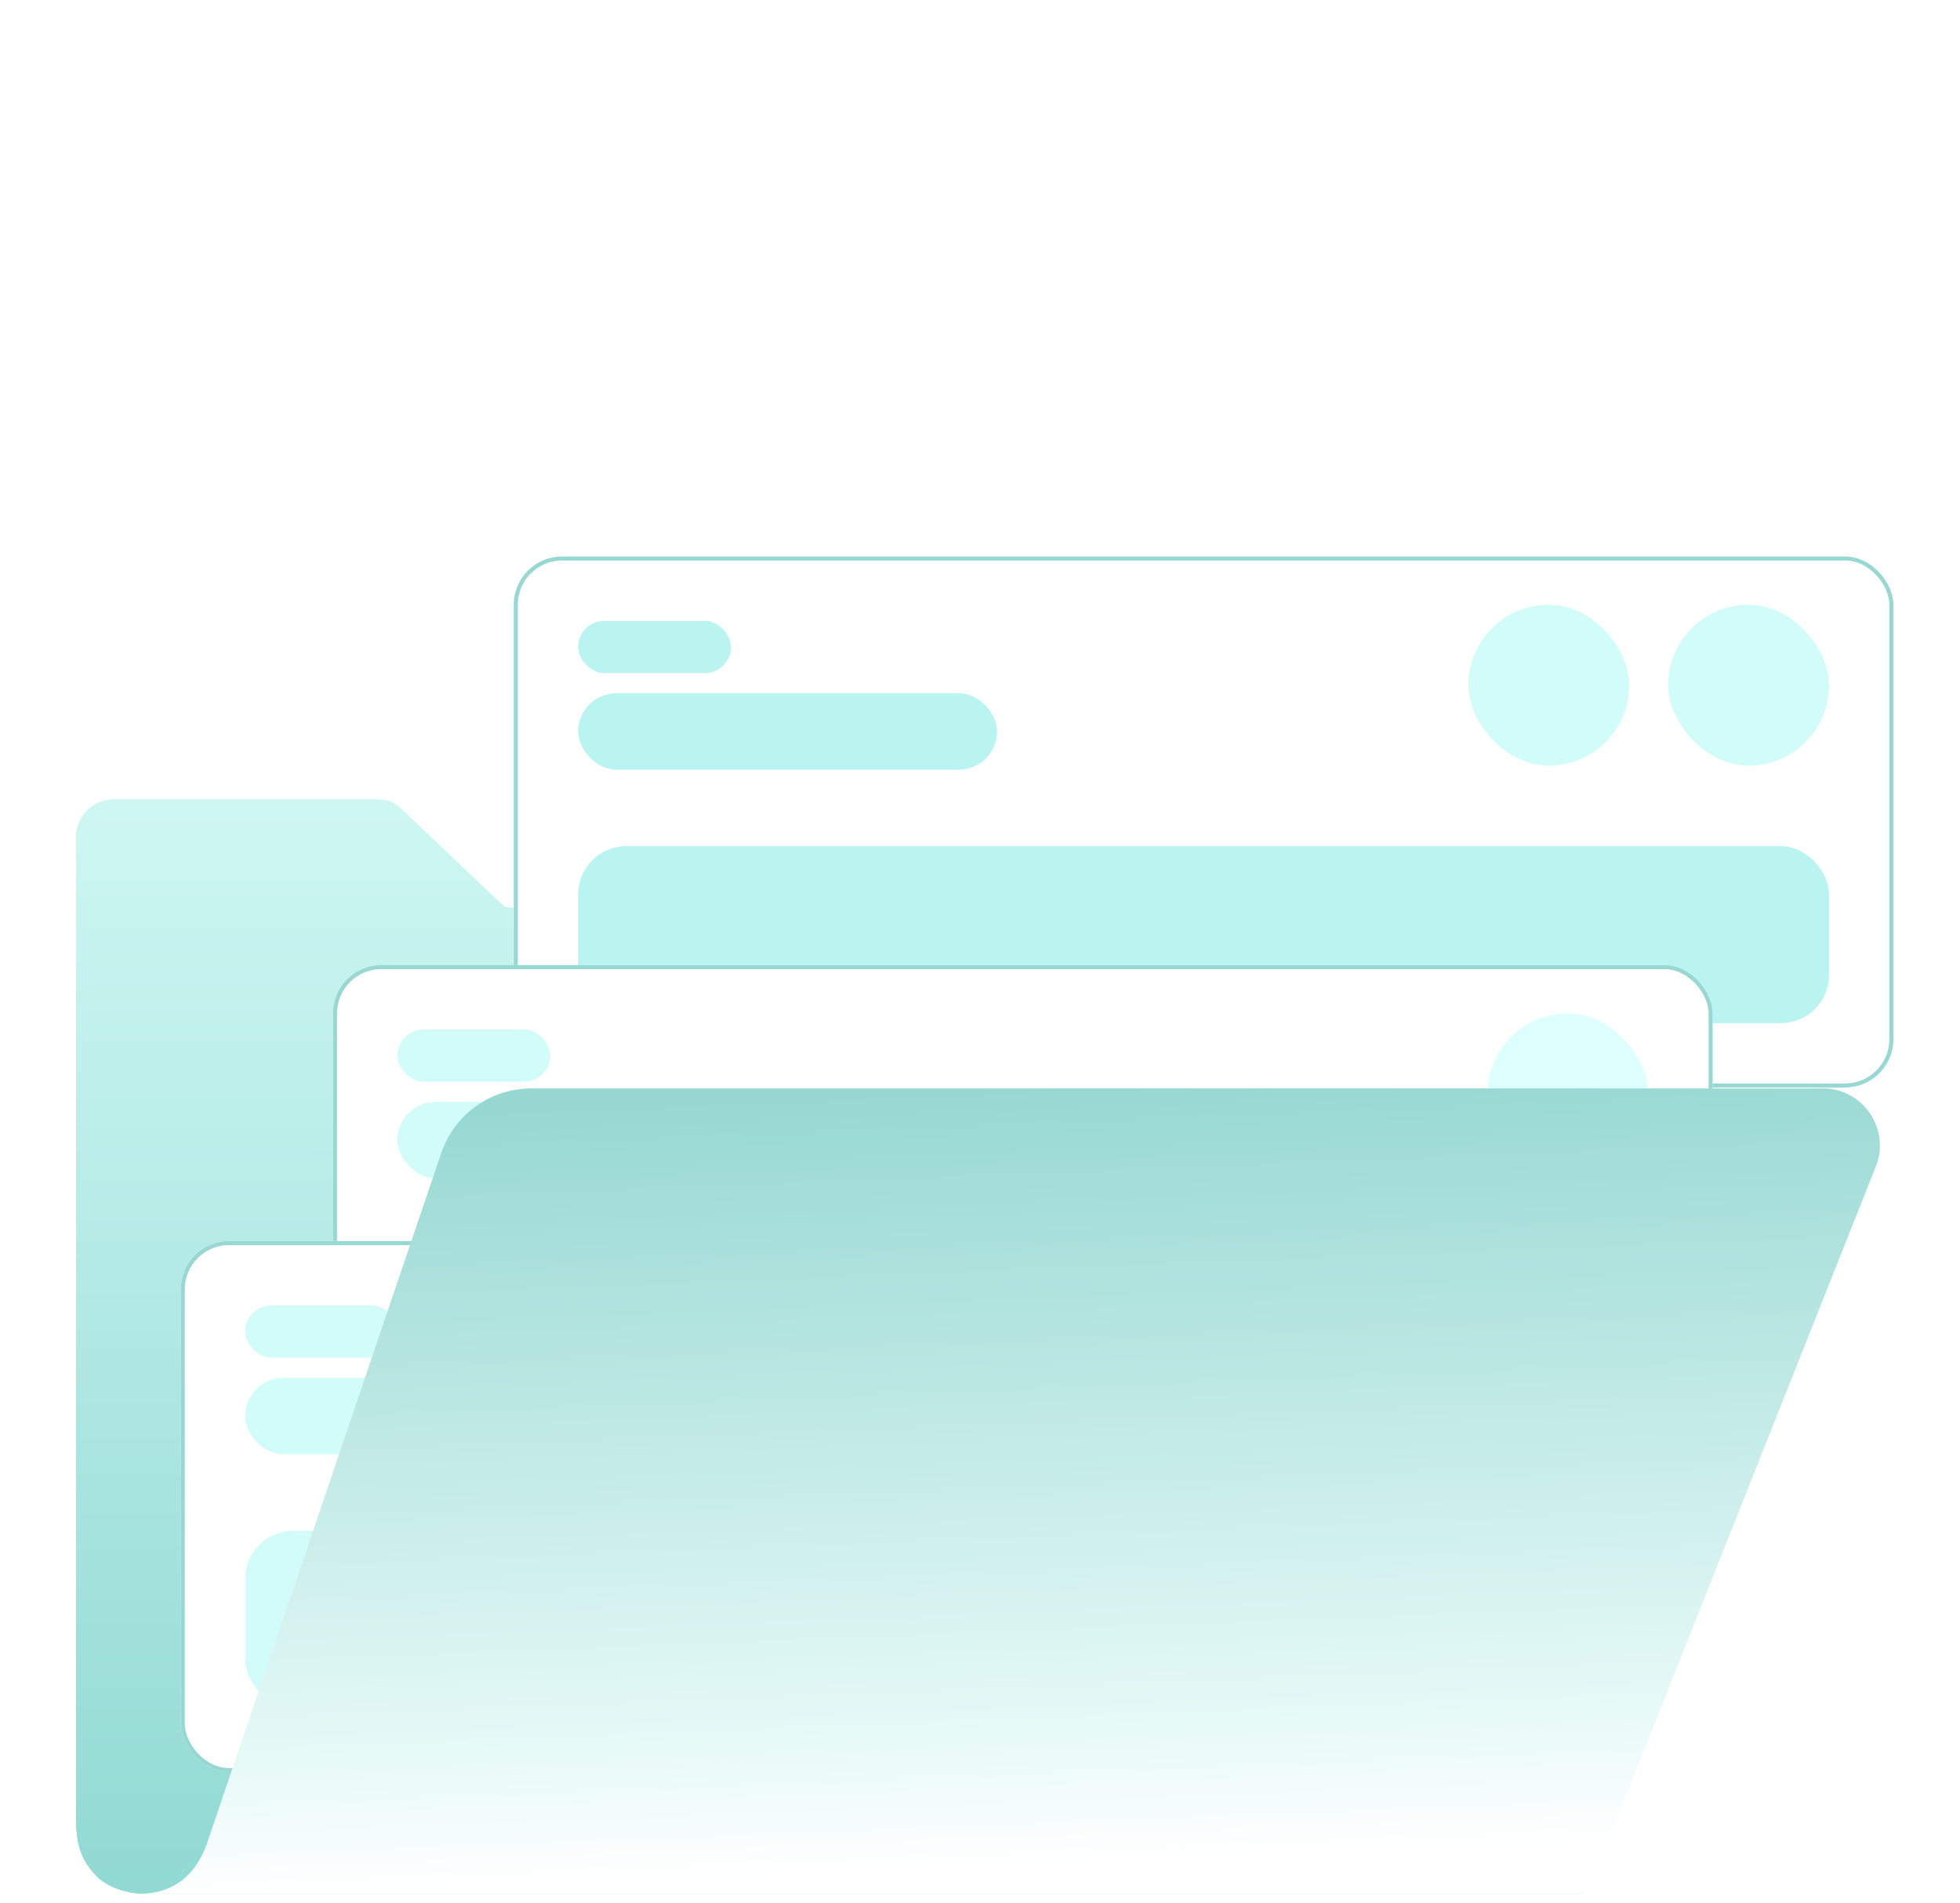 <svg width="206" height="200" viewBox="0 0 206 200" fill="none" xmlns="http://www.w3.org/2000/svg">
  <path d="M166.349 99.409V199H15s-3.14.003-5-2c-1.947-2.096-2-4.078-2-6.725V87.993C8 85.784 9.79 84 12 84h26.38c2.302 0 2.763 0 4.199 1.369l9.575 9.127c.957.913.957.913 2.338.913h107.857a4 4 0 0 1 4 4Z" fill="url(#a)"/>
  <path d="M166.349 99.409V199H15s-3.14.003-5-2c-1.947-2.096-2-4.078-2-6.725V87.993C8 85.784 9.79 84 12 84h26.38c2.302 0 2.763 0 4.199 1.369l9.575 9.127c.957.913.957.913 2.338.913h107.857a4 4 0 0 1 4 4Z" fill="url(#b)"/>
  <g filter="url(#c)">
    <rect x="54" y="55" width="145" height="55.802" rx="5.073" fill="#fff"/>
    <rect x="60.764" y="61.764" width="16.064" height="5.496" rx="2.748" fill="#B9F4F0"/>
    <rect x="60.764" y="69.373" width="44.029" height="8.032" rx="4.016" fill="#B9F4F0"/>
    <rect x="175.326" y="60.073" width="16.91" height="16.91" rx="8.455" fill="#D1FCF9"/>
    <rect x="154.326" y="60.073" width="16.91" height="16.91" rx="8.455" fill="#D1FCF9"/>
    <rect x="60.764" y="85.438" width="131.472" height="18.601" rx="5.073" fill="#B9F4F0"/>
    <rect x="54.211" y="55.211" width="144.577" height="55.379" rx="4.862" stroke="url(#d)" stroke-width=".423"/>
  </g>
  <g filter="url(#e)">
    <rect x="35" y="101" width="145" height="55.802" rx="5.073" fill="#fff"/>
    <rect x="41.764" y="107.764" width="16.064" height="5.496" rx="2.748" fill="#D2FCF9"/>
    <rect x="41.764" y="115.373" width="60.029" height="8.032" rx="4.016" fill="#D2FCF9"/>
    <rect x="156.326" y="106.073" width="16.91" height="16.91" rx="8.455" fill="#DDFFFD"/>
    <rect x="41.764" y="131.438" width="131.472" height="18.601" rx="5.073" fill="#D2FCF9"/>
    <rect x="35.211" y="101.211" width="144.577" height="55.379" rx="4.862" stroke="url(#f)" stroke-width=".423"/>
  </g>
  <g filter="url(#g)">
    <rect x="19" y="130" width="145" height="55.802" rx="5.073" fill="#fff"/>
    <rect x="25.764" y="136.764" width="16.064" height="5.496" rx="2.748" fill="#D2FCF9"/>
    <rect x="25.764" y="144.373" width="60.029" height="8.032" rx="4.016" fill="#D2FCF9"/>
    <rect x="140.326" y="135.073" width="16.91" height="16.91" rx="8.455" fill="#DDFFFD"/>
    <rect x="25.764" y="160.438" width="131.472" height="18.601" rx="5.073" fill="#D2FCF9"/>
    <rect x="19.211" y="130.211" width="144.577" height="55.379" rx="4.862" stroke="url(#h)" stroke-width=".423"/>
  </g>
  <path d="M191.574 114.381H55.849a10 10 0 0 0-9.47 6.786L22 193c-1.5 5-4.734 5.918-7 6h151.809l30.342-76.405c1.564-3.939-1.338-8.214-5.577-8.214Z" fill="url(#i)"/>
  <defs>
    <linearGradient id="a" x1="87.175" y1="84" x2="87.021" y2="204.476" gradientUnits="userSpaceOnUse">
      <stop stop-color="#D8F7F4"/>
      <stop offset="1" stop-color="#32DBCC"/>
    </linearGradient>
    <linearGradient id="b" x1="87.175" y1="84" x2="87.256" y2="199.376" gradientUnits="userSpaceOnUse">
      <stop stop-color="#CEF7F3"/>
      <stop offset="1" stop-color="#91D9D3"/>
    </linearGradient>
    <linearGradient id="d" x1="126.5" y1="55" x2="126.521" y2="110.984" gradientUnits="userSpaceOnUse">
      <stop stop-color="#97D8D2"/>
      <stop offset="1" stop-color="#97D8D2"/>
    </linearGradient>
    <linearGradient id="f" x1="107.5" y1="101" x2="107.521" y2="156.984" gradientUnits="userSpaceOnUse">
      <stop stop-color="#97D8D2"/>
      <stop offset="1" stop-color="#97D8D2"/>
    </linearGradient>
    <linearGradient id="h" x1="91.5" y1="130" x2="91.521" y2="185.984" gradientUnits="userSpaceOnUse">
      <stop stop-color="#97D8D2"/>
      <stop offset="1" stop-color="#97D8D2"/>
    </linearGradient>
    <linearGradient id="i" x1="109.5" y1="114" x2="113.477" y2="215.001" gradientUnits="userSpaceOnUse">
      <stop stop-color="#97D8D2"/>
      <stop offset=".677" stop-color="#E7FAF8"/>
      <stop offset=".809" stop-color="#fff"/>
    </linearGradient>
    <filter id="c" x="47.04" y="51.52" width="158.92" height="69.722" filterUnits="userSpaceOnUse" color-interpolation-filters="sRGB">
      <feFlood flood-opacity="0" result="BackgroundImageFix"/>
      <feColorMatrix in="SourceAlpha" values="0 0 0 0 0 0 0 0 0 0 0 0 0 0 0 0 0 0 127 0" result="hardAlpha"/>
      <feOffset dy="3.48"/>
      <feGaussianBlur stdDeviation="3.48"/>
      <feComposite in2="hardAlpha" operator="out"/>
      <feColorMatrix values="0 0 0 0 0.719 0 0 0 0 0.933 0 0 0 0 0.916 0 0 0 0.5 0"/>
      <feBlend in2="BackgroundImageFix" result="effect1_dropShadow_7191_19106"/>
      <feBlend in="SourceGraphic" in2="effect1_dropShadow_7191_19106" result="shape"/>
    </filter>
    <filter id="e" x="32.68" y="99.103" width="149.64" height="60.442" filterUnits="userSpaceOnUse" color-interpolation-filters="sRGB">
      <feFlood flood-opacity="0" result="BackgroundImageFix"/>
      <feColorMatrix in="SourceAlpha" values="0 0 0 0 0 0 0 0 0 0 0 0 0 0 0 0 0 0 127 0" result="hardAlpha"/>
      <feOffset dy=".423"/>
      <feGaussianBlur stdDeviation="1.16"/>
      <feComposite in2="hardAlpha" operator="out"/>
      <feColorMatrix values="0 0 0 0 0.345 0 0 0 0 0.829 0 0 0 0 0.785 0 0 0 0.4 0"/>
      <feBlend in2="BackgroundImageFix" result="effect1_dropShadow_7191_19106"/>
      <feBlend in="SourceGraphic" in2="effect1_dropShadow_7191_19106" result="shape"/>
    </filter>
    <filter id="g" x="16.68" y="128.103" width="149.64" height="60.442" filterUnits="userSpaceOnUse" color-interpolation-filters="sRGB">
      <feFlood flood-opacity="0" result="BackgroundImageFix"/>
      <feColorMatrix in="SourceAlpha" values="0 0 0 0 0 0 0 0 0 0 0 0 0 0 0 0 0 0 127 0" result="hardAlpha"/>
      <feOffset dy=".423"/>
      <feGaussianBlur stdDeviation="1.16"/>
      <feComposite in2="hardAlpha" operator="out"/>
      <feColorMatrix values="0 0 0 0 0.345 0 0 0 0 0.829 0 0 0 0 0.785 0 0 0 0.4 0"/>
      <feBlend in2="BackgroundImageFix" result="effect1_dropShadow_7191_19106"/>
      <feBlend in="SourceGraphic" in2="effect1_dropShadow_7191_19106" result="shape"/>
    </filter>
  </defs>
</svg>